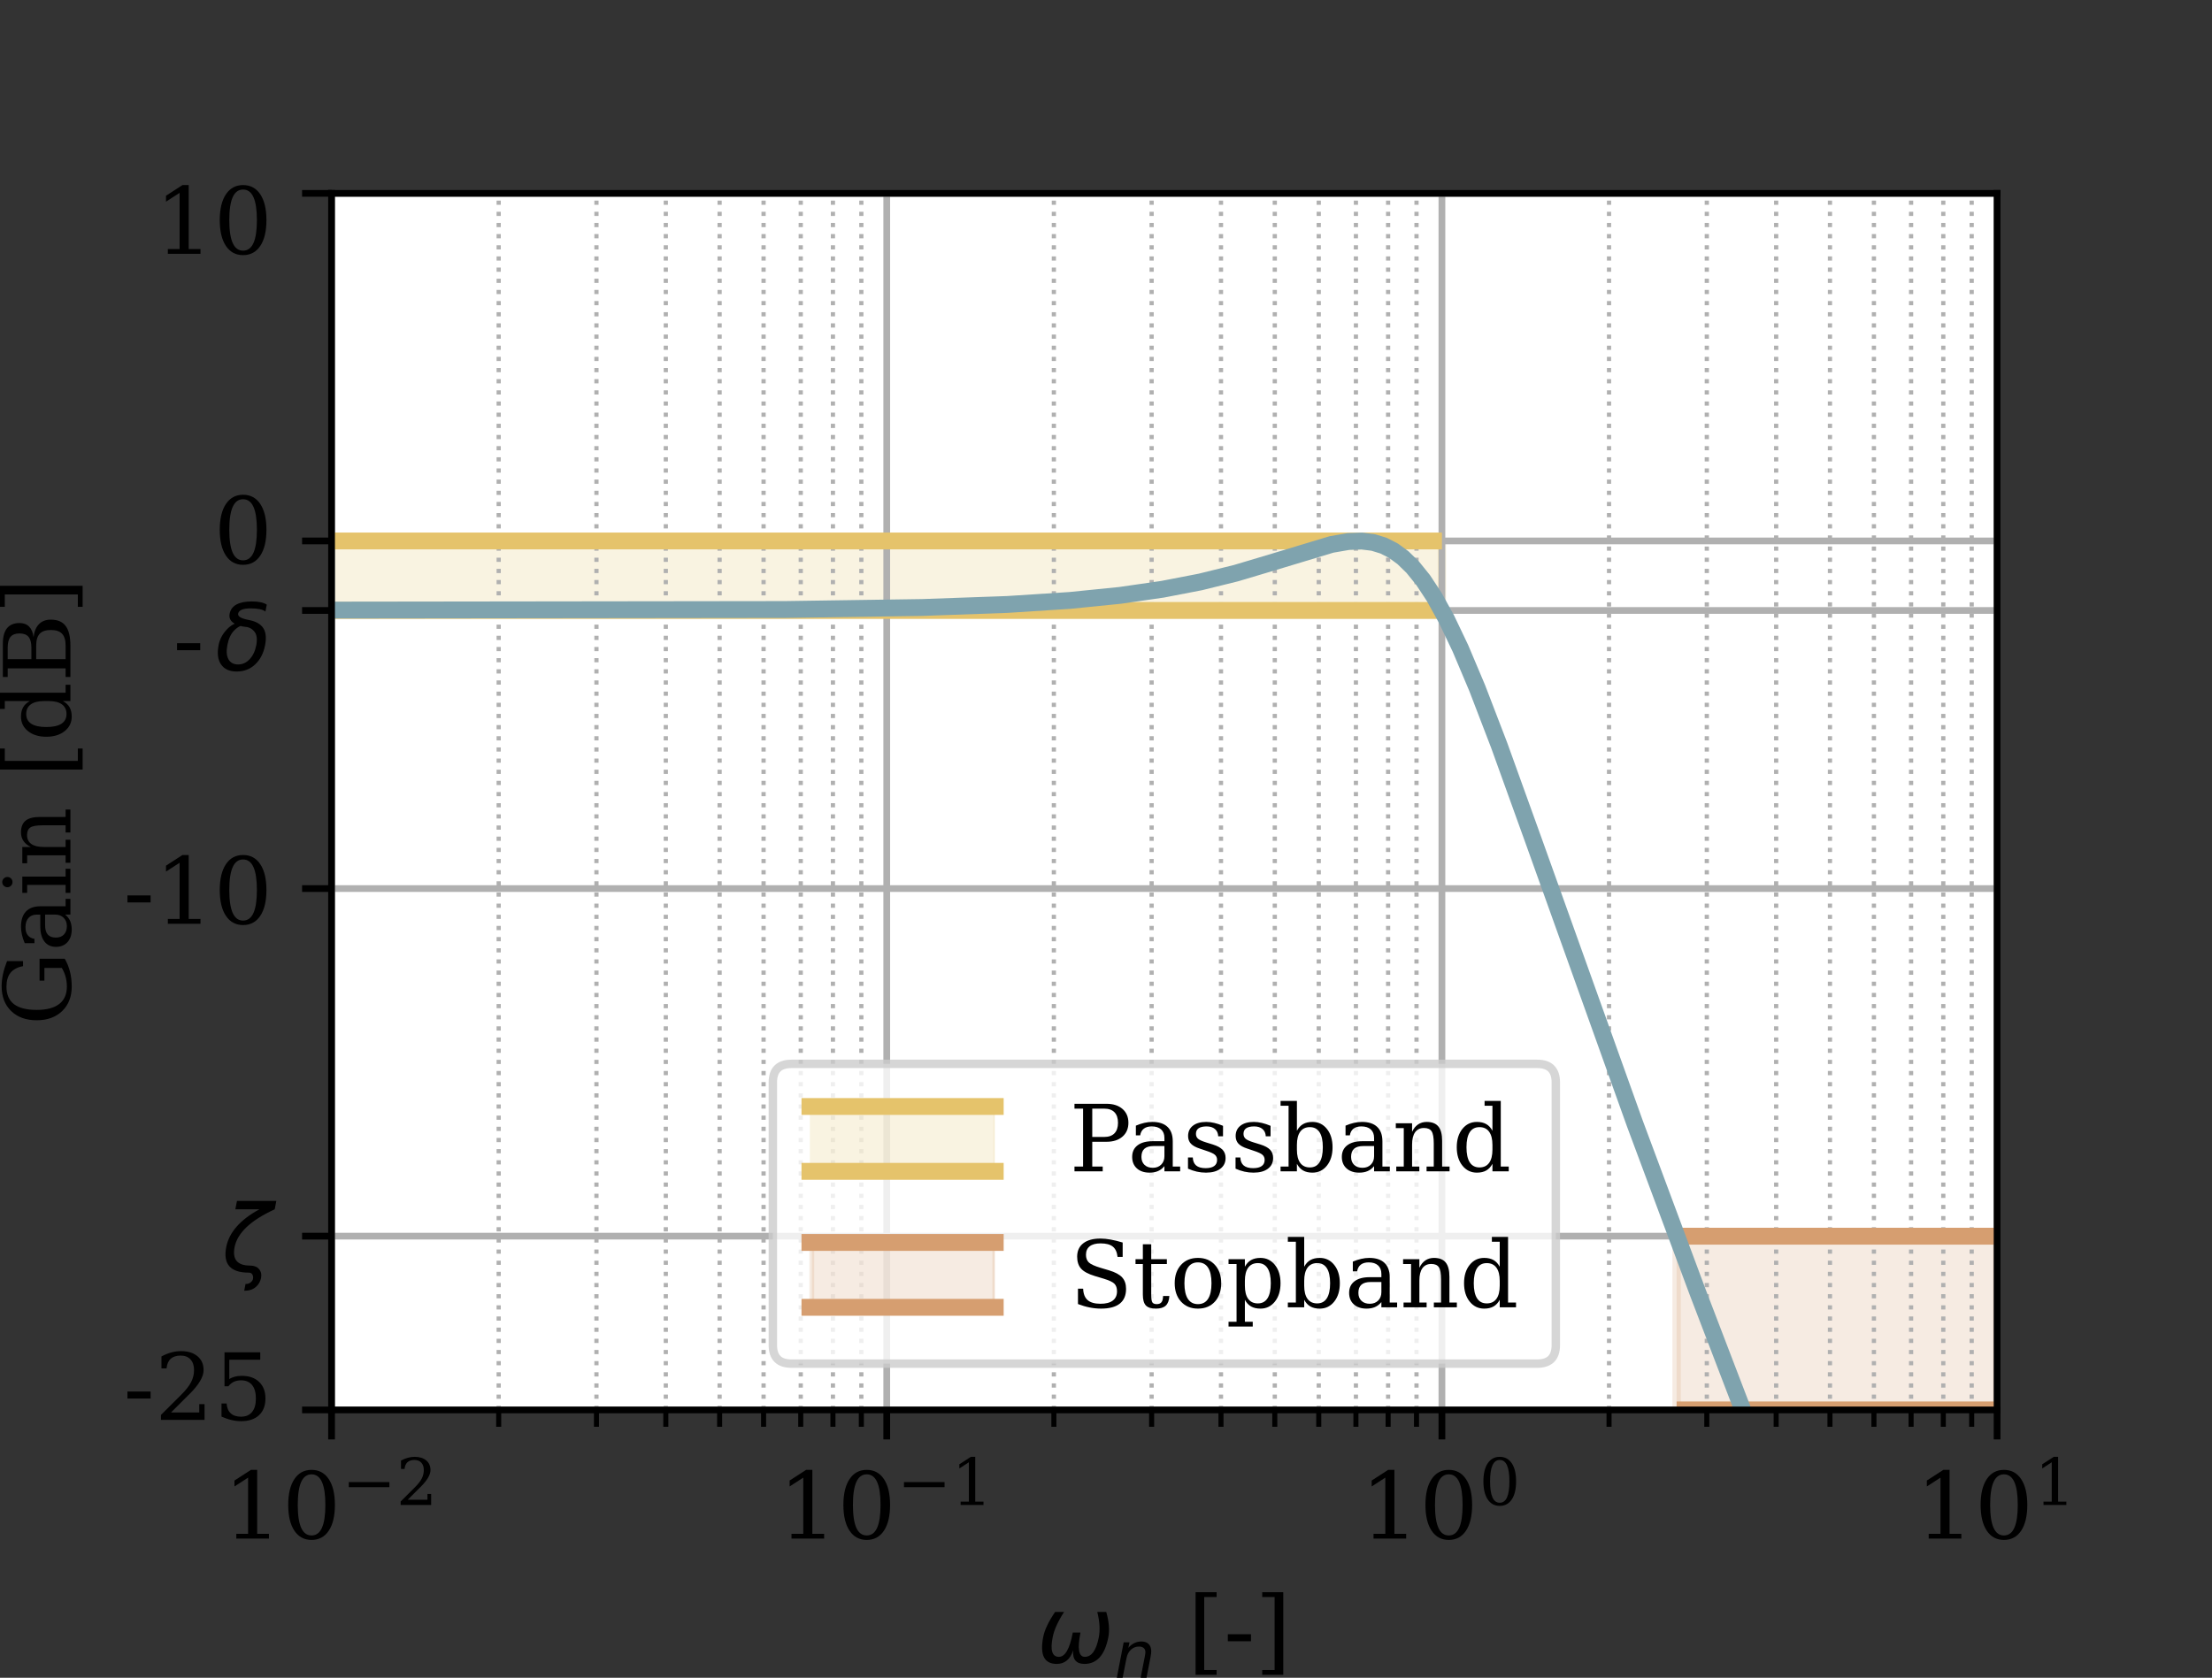 <?xml version="1.0" encoding="UTF-8" standalone="no"?>
<svg
   xmlns:dc="http://purl.org/dc/elements/1.1/"
   xmlns:cc="http://creativecommons.org/ns#"
   xmlns:rdf="http://www.w3.org/1999/02/22-rdf-syntax-ns#"
   xmlns:svg="http://www.w3.org/2000/svg"
   xmlns="http://www.w3.org/2000/svg"
   xmlns:xlink="http://www.w3.org/1999/xlink"
   xmlns:sodipodi="http://sodipodi.sourceforge.net/DTD/sodipodi-0.dtd"
   xmlns:inkscape="http://www.inkscape.org/namespaces/inkscape"
   inkscape:version="1.0 (4035a4fb49, 2020-05-01)"
   sodipodi:docname="lp_filter_2ord_cheby_bp_edited.svg"
   id="svg595"
   width="262.589pt"
   viewBox="0 0 262.589 199.228"
   version="1.1"
   height="199.228pt">
  <rect x="0" y="0" width="262.589" height="199.228" fill="#333333" stroke="none"/>
  <sodipodi:namedview
     inkscape:current-layer="svg595"
     inkscape:window-maximized="1"
     inkscape:window-y="-8"
     inkscape:window-x="-8"
     inkscape:cy="98.316634"
     inkscape:cx="148.47205"
     inkscape:zoom="2.9839121"
     fit-margin-bottom="0"
     fit-margin-right="0"
     fit-margin-left="0"
     fit-margin-top="0"
     showgrid="false"
     id="namedview597"
     inkscape:window-height="1377"
     inkscape:window-width="2560"
     inkscape:pageshadow="2"
     inkscape:pageopacity="0"
     guidetolerance="10"
     gridtolerance="10"
     objecttolerance="10"
     borderopacity="1"
     bordercolor="#666666"
     pagecolor="#ffffff"
     inkscape:document-rotation="0" />
  <defs
     id="defs6">
    <style
       id="style4"
       type="text/css">*{stroke-linecap:butt;stroke-linejoin:round;}</style>
    <clipPath
       id="p5dc98dff12-9">
      <rect
         height="144.461"
         width="197.717"
         x="31.89"
         y="22.961"
         id="rect590-0" />
    </clipPath>
    <clipPath
       id="p5dc98dff12-95">
      <rect
         height="144.461"
         width="197.717"
         x="31.89"
         y="22.961"
         id="rect590-3" />
    </clipPath>
    <path
       d="M 10.594,35.5 H 73.188 V 27.203 H 10.594 Z"
       id="DejaVuSans-8722" />
    <path
       d="M 54.25,63.328 Q 49.953,66.75 38.281,66.75 25.922,66.75 24.812,61.031 23.922,56.547 36.375,54.203 46.141,52.391 50.828,46.922 56.5,40.328 53.859,26.812 51.312,13.875 43.172,6.25 34.969,-1.422 23.25,-1.422 11.578,-1.422 6.344,6.25 1.125,13.875 3.766,27.297 5.672,37.25 13.922,45.312 q 3.219,3.125 7.219,4.891 -6.875,3.844 -5.516,10.734 2.594,13.281 24.125,13.281 10.781,0 15.969,-3.422 z M 27.391,47.75 Q 23.828,46.344 20.406,42.781 15.141,37.25 13.234,27.297 11.281,17.391 14.359,11.812 17.484,6.203 24.75,6.203 q 7.188,0 12.453,5.656 5.328,5.672 7.141,14.953 1.844,9.719 -1.672,14.406 -3.75,5.016 -9.812,5.562 -3.078,0.297 -5.469,0.969 z"
       id="DejaVuSans-Oblique-948-8" />
    <defs
       id="defs447">
      <path
         d="M 10.594,35.5 H 73.188 V 27.203 H 10.594 Z"
         id="path1206" />
      <path
         d="M 54.25,63.328 Q 49.953,66.75 38.281,66.75 25.922,66.75 24.812,61.031 23.922,56.547 36.375,54.203 46.141,52.391 50.828,46.922 56.5,40.328 53.859,26.812 51.312,13.875 43.172,6.25 34.969,-1.422 23.25,-1.422 11.578,-1.422 6.344,6.25 1.125,13.875 3.766,27.297 5.672,37.25 13.922,45.312 q 3.219,3.125 7.219,4.891 -6.875,3.844 -5.516,10.734 2.594,13.281 24.125,13.281 10.781,0 15.969,-3.422 z M 27.391,47.75 Q 23.828,46.344 20.406,42.781 15.141,37.25 13.234,27.297 11.281,17.391 14.359,11.812 17.484,6.203 24.75,6.203 q 7.188,0 12.453,5.656 5.328,5.672 7.141,14.953 1.844,9.719 -1.672,14.406 -3.75,5.016 -9.812,5.562 -3.078,0.297 -5.469,0.969 z"
         id="path1208" />
    </defs>
  </defs>
  <path
     id="path8"
     style="fill:none"
     d="M 7.471,191.339 H 262.589 V 0 H 7.471 Z" />
  <g
     transform="translate(7.471)"
     id="patch_2">
    <path
       id="path11"
       style="fill:#ffffff"
       d="M 31.89,167.421 H 229.606 V 22.961 H 31.89 Z" />
  </g>
  <g
     transform="translate(7.471)"
     id="patch_3">
    <path
       id="path14"
       style="opacity:0.2;fill:#e5c36b;stroke:#e5c36b;stroke-linejoin:miter"
       d="M -65741.811,72.49 H 163.701 V 64.235 H -65741.811 Z"
       clip-path="url(#p5dc98dff12)" />
  </g>
  <g
     transform="translate(7.471)"
     id="patch_4">
    <path
       id="path17"
       style="opacity:0.2;fill:#d69e70;stroke:#d69e70;stroke-linejoin:miter"
       d="M 191.562,167.421 H 229.606 V 146.791 H 191.562 Z"
       clip-path="url(#p5dc98dff12)" />
  </g>
  <g
     transform="translate(7.471)"
     id="matplotlib.axis_1">
    <g
       id="xtick_1">
      <g
         id="line2d_1">
        <path
           id="path20"
           style="fill:none;stroke:#b0b0b0;stroke-width:0.8;stroke-linecap:square"
           d="M 31.89,167.421 V 22.961"
           clip-path="url(#p5dc98dff12)" />
      </g>
      <g
         id="line2d_2">
        <defs
           id="defs24">
          <path
             style="stroke:#000000;stroke-width:0.8"
             id="m11fac34ef6"
             d="M 0,0 V 3.5" />
        </defs>
        <g
           id="g28">
          <use
             height="100%"
             width="100%"
             id="use26"
             y="167.421"
             xlink:href="#m11fac34ef6"
             x="31.89"
             style="stroke:#000000;stroke-width:0.8" />
        </g>
      </g>
      <g
         id="text_1">
        <!-- $\mathdefault{10^{-2}}$ -->
        <g
           id="g45"
           transform="matrix(0.11,0,0,-0.11,19.02,182.78)">
          <defs
             id="defs35">
            <path
               id="DejaVuSerif-49"
               d="M 14.203,0 V 5.172 H 26.906 v 60.656 l -14.703,-9.531 v 6.406 L 29.984,74.219 H 36.719 V 5.172 H 49.422 V 0 Z" />
            <path
               id="DejaVuSerif-48"
               d="m 31.781,3.422 q 7.484,0 11.188,8.203 3.719,8.203 3.719,24.75 0,16.609 -3.719,24.812 -3.703,8.203 -11.188,8.203 -7.469,0 -11.188,-8.203 -3.703,-8.203 -3.703,-24.812 0,-16.547 3.703,-24.75 3.719,-8.203 11.188,-8.203 z m 0,-4.844 Q 19.922,-1.422 13.25,8.531 6.594,18.5 6.594,36.375 q 0,17.922 6.656,27.875 6.672,9.969 18.531,9.969 11.922,0 18.562,-9.969 6.641,-9.953 6.641,-27.875 0,-17.875 -6.641,-27.844 -6.641,-9.953 -18.562,-9.953 z" />
            <path
               id="DejaVuSerif-8722"
               d="M 10.594,35.297 H 73.188 v -7.906 H 10.594 Z" />
            <path
               id="DejaVuSerif-50"
               d="M 12.797,55.516 H 7.328 V 68.5 q 5.219,2.797 10.516,4.25 5.297,1.469 10.375,1.469 11.375,0 17.969,-5.516 6.594,-5.516 6.594,-14.984 0,-10.703 -14.938,-25.594 Q 36.672,27 36.078,26.422 L 17.672,8.016 H 48.094 V 17 H 53.812 V 0 H 6.781 v 5.328 l 22.125,22.062 q 7.328,7.328 10.453,13.453 3.125,6.125 3.125,12.875 0,7.359 -3.844,11.516 -3.828,4.156 -10.562,4.156 -6.984,0 -10.797,-3.469 -3.797,-3.469 -4.484,-10.406 z" />
          </defs>
          <use
             height="100%"
             width="100%"
             y="0"
             x="0"
             id="use37"
             xlink:href="#DejaVuSerif-49"
             transform="translate(0,0.713)" />
          <use
             height="100%"
             width="100%"
             y="0"
             x="0"
             id="use39"
             xlink:href="#DejaVuSerif-48"
             transform="translate(63.623,0.713)" />
          <use
             height="100%"
             width="100%"
             y="0"
             x="0"
             id="use41"
             xlink:href="#DejaVuSerif-8722"
             transform="matrix(0.7,0,0,0.7,128.154,37.047)" />
          <use
             height="100%"
             width="100%"
             y="0"
             x="0"
             id="use43"
             xlink:href="#DejaVuSerif-50"
             transform="matrix(0.7,0,0,0.7,186.807,37.047)" />
        </g>
      </g>
    </g>
    <g
       id="xtick_2">
      <g
         id="line2d_3">
        <path
           id="path49"
           style="fill:none;stroke:#b0b0b0;stroke-width:0.8;stroke-linecap:square"
           d="M 97.795,167.421 V 22.961"
           clip-path="url(#p5dc98dff12)" />
      </g>
      <g
         id="line2d_4">
        <g
           id="g54">
          <use
             height="100%"
             width="100%"
             id="use52"
             y="167.421"
             xlink:href="#m11fac34ef6"
             x="97.795"
             style="stroke:#000000;stroke-width:0.8" />
        </g>
      </g>
      <g
         id="text_2">
        <!-- $\mathdefault{10^{-1}}$ -->
        <g
           id="g65"
           transform="matrix(0.11,0,0,-0.11,84.925,182.78)">
          <use
             height="100%"
             width="100%"
             y="0"
             x="0"
             id="use57"
             xlink:href="#DejaVuSerif-49"
             transform="translate(0,0.713)" />
          <use
             height="100%"
             width="100%"
             y="0"
             x="0"
             id="use59"
             xlink:href="#DejaVuSerif-48"
             transform="translate(63.623,0.713)" />
          <use
             height="100%"
             width="100%"
             y="0"
             x="0"
             id="use61"
             xlink:href="#DejaVuSerif-8722"
             transform="matrix(0.7,0,0,0.7,128.154,37.047)" />
          <use
             height="100%"
             width="100%"
             y="0"
             x="0"
             id="use63"
             xlink:href="#DejaVuSerif-49"
             transform="matrix(0.7,0,0,0.7,186.807,37.047)" />
        </g>
      </g>
    </g>
    <g
       id="xtick_3">
      <g
         id="line2d_5">
        <path
           id="path69"
           style="fill:none;stroke:#b0b0b0;stroke-width:0.8;stroke-linecap:square"
           d="M 163.701,167.421 V 22.961"
           clip-path="url(#p5dc98dff12)" />
      </g>
      <g
         id="line2d_6">
        <g
           id="g74">
          <use
             height="100%"
             width="100%"
             id="use72"
             y="167.421"
             xlink:href="#m11fac34ef6"
             x="163.701"
             style="stroke:#000000;stroke-width:0.8" />
        </g>
      </g>
      <g
         id="text_3">
        <!-- $\mathdefault{10^{0}}$ -->
        <g
           id="g83"
           transform="matrix(0.11,0,0,-0.11,154.021,182.78)">
          <use
             height="100%"
             width="100%"
             y="0"
             x="0"
             id="use77"
             xlink:href="#DejaVuSerif-49"
             transform="translate(0,0.713)" />
          <use
             height="100%"
             width="100%"
             y="0"
             x="0"
             id="use79"
             xlink:href="#DejaVuSerif-48"
             transform="translate(63.623,0.713)" />
          <use
             height="100%"
             width="100%"
             y="0"
             x="0"
             id="use81"
             xlink:href="#DejaVuSerif-48"
             transform="matrix(0.7,0,0,0.7,128.154,37.047)" />
        </g>
      </g>
    </g>
    <g
       id="xtick_4">
      <g
         id="line2d_7">
        <path
           id="path87"
           style="fill:none;stroke:#b0b0b0;stroke-width:0.8;stroke-linecap:square"
           d="M 229.606,167.421 V 22.961"
           clip-path="url(#p5dc98dff12)" />
      </g>
      <g
         id="line2d_8">
        <g
           id="g92">
          <use
             height="100%"
             width="100%"
             id="use90"
             y="167.421"
             xlink:href="#m11fac34ef6"
             x="229.606"
             style="stroke:#000000;stroke-width:0.8" />
        </g>
      </g>
      <g
         id="text_4">
        <!-- $\mathdefault{10^{1}}$ -->
        <g
           id="g101"
           transform="matrix(0.11,0,0,-0.11,219.926,182.78)">
          <use
             height="100%"
             width="100%"
             y="0"
             x="0"
             id="use95"
             xlink:href="#DejaVuSerif-49"
             transform="translate(0,0.713)" />
          <use
             height="100%"
             width="100%"
             y="0"
             x="0"
             id="use97"
             xlink:href="#DejaVuSerif-48"
             transform="translate(63.623,0.713)" />
          <use
             height="100%"
             width="100%"
             y="0"
             x="0"
             id="use99"
             xlink:href="#DejaVuSerif-49"
             transform="matrix(0.7,0,0,0.7,128.154,37.047)" />
        </g>
      </g>
    </g>
    <g
       id="xtick_5">
      <g
         id="line2d_9">
        <path
           id="path105"
           style="fill:none;stroke:#b0b0b0;stroke-width:0.5;stroke-dasharray:0.5, 0.825;stroke-dashoffset:0"
           d="M 51.729,167.421 V 22.961"
           clip-path="url(#p5dc98dff12)" />
      </g>
      <g
         id="line2d_10">
        <defs
           id="defs109">
          <path
             style="stroke:#000000;stroke-width:0.6"
             id="m0f0f81971e"
             d="M 0,0 V 2" />
        </defs>
        <g
           id="g113">
          <use
             height="100%"
             width="100%"
             id="use111"
             y="167.421"
             xlink:href="#m0f0f81971e"
             x="51.729"
             style="stroke:#000000;stroke-width:0.6" />
        </g>
      </g>
    </g>
    <g
       id="xtick_6">
      <g
         id="line2d_11">
        <path
           id="path117"
           style="fill:none;stroke:#b0b0b0;stroke-width:0.5;stroke-dasharray:0.5, 0.825;stroke-dashoffset:0"
           d="M 63.335,167.421 V 22.961"
           clip-path="url(#p5dc98dff12)" />
      </g>
      <g
         id="line2d_12">
        <g
           id="g122">
          <use
             height="100%"
             width="100%"
             id="use120"
             y="167.421"
             xlink:href="#m0f0f81971e"
             x="63.335"
             style="stroke:#000000;stroke-width:0.6" />
        </g>
      </g>
    </g>
    <g
       id="xtick_7">
      <g
         id="line2d_13">
        <path
           id="path126"
           style="fill:none;stroke:#b0b0b0;stroke-width:0.5;stroke-dasharray:0.5, 0.825;stroke-dashoffset:0"
           d="M 71.569,167.421 V 22.961"
           clip-path="url(#p5dc98dff12)" />
      </g>
      <g
         id="line2d_14">
        <g
           id="g131">
          <use
             height="100%"
             width="100%"
             id="use129"
             y="167.421"
             xlink:href="#m0f0f81971e"
             x="71.569"
             style="stroke:#000000;stroke-width:0.6" />
        </g>
      </g>
    </g>
    <g
       id="xtick_8">
      <g
         id="line2d_15">
        <path
           id="path135"
           style="fill:none;stroke:#b0b0b0;stroke-width:0.5;stroke-dasharray:0.5, 0.825;stroke-dashoffset:0"
           d="M 77.956,167.421 V 22.961"
           clip-path="url(#p5dc98dff12)" />
      </g>
      <g
         id="line2d_16">
        <g
           id="g140">
          <use
             height="100%"
             width="100%"
             id="use138"
             y="167.421"
             xlink:href="#m0f0f81971e"
             x="77.956"
             style="stroke:#000000;stroke-width:0.6" />
        </g>
      </g>
    </g>
    <g
       id="xtick_9">
      <g
         id="line2d_17">
        <path
           id="path144"
           style="fill:none;stroke:#b0b0b0;stroke-width:0.5;stroke-dasharray:0.5, 0.825;stroke-dashoffset:0"
           d="M 83.174,167.421 V 22.961"
           clip-path="url(#p5dc98dff12)" />
      </g>
      <g
         id="line2d_18">
        <g
           id="g149">
          <use
             height="100%"
             width="100%"
             id="use147"
             y="167.421"
             xlink:href="#m0f0f81971e"
             x="83.174"
             style="stroke:#000000;stroke-width:0.6" />
        </g>
      </g>
    </g>
    <g
       id="xtick_10">
      <g
         id="line2d_19">
        <path
           id="path153"
           style="fill:none;stroke:#b0b0b0;stroke-width:0.5;stroke-dasharray:0.5, 0.825;stroke-dashoffset:0"
           d="M 87.586,167.421 V 22.961"
           clip-path="url(#p5dc98dff12)" />
      </g>
      <g
         id="line2d_20">
        <g
           id="g158">
          <use
             height="100%"
             width="100%"
             id="use156"
             y="167.421"
             xlink:href="#m0f0f81971e"
             x="87.586"
             style="stroke:#000000;stroke-width:0.6" />
        </g>
      </g>
    </g>
    <g
       id="xtick_11">
      <g
         id="line2d_21">
        <path
           id="path162"
           style="fill:none;stroke:#b0b0b0;stroke-width:0.5;stroke-dasharray:0.5, 0.825;stroke-dashoffset:0"
           d="M 91.408,167.421 V 22.961"
           clip-path="url(#p5dc98dff12)" />
      </g>
      <g
         id="line2d_22">
        <g
           id="g167">
          <use
             height="100%"
             width="100%"
             id="use165"
             y="167.421"
             xlink:href="#m0f0f81971e"
             x="91.408"
             style="stroke:#000000;stroke-width:0.6" />
        </g>
      </g>
    </g>
    <g
       id="xtick_12">
      <g
         id="line2d_23">
        <path
           id="path171"
           style="fill:none;stroke:#b0b0b0;stroke-width:0.5;stroke-dasharray:0.5, 0.825;stroke-dashoffset:0"
           d="M 94.78,167.421 V 22.961"
           clip-path="url(#p5dc98dff12)" />
      </g>
      <g
         id="line2d_24">
        <g
           id="g176">
          <use
             height="100%"
             width="100%"
             id="use174"
             y="167.421"
             xlink:href="#m0f0f81971e"
             x="94.78"
             style="stroke:#000000;stroke-width:0.6" />
        </g>
      </g>
    </g>
    <g
       id="xtick_13">
      <g
         id="line2d_25">
        <path
           id="path180"
           style="fill:none;stroke:#b0b0b0;stroke-width:0.5;stroke-dasharray:0.5, 0.825;stroke-dashoffset:0"
           d="M 117.635,167.421 V 22.961"
           clip-path="url(#p5dc98dff12)" />
      </g>
      <g
         id="line2d_26">
        <g
           id="g185">
          <use
             height="100%"
             width="100%"
             id="use183"
             y="167.421"
             xlink:href="#m0f0f81971e"
             x="117.635"
             style="stroke:#000000;stroke-width:0.6" />
        </g>
      </g>
    </g>
    <g
       id="xtick_14">
      <g
         id="line2d_27">
        <path
           id="path189"
           style="fill:none;stroke:#b0b0b0;stroke-width:0.5;stroke-dasharray:0.5, 0.825;stroke-dashoffset:0"
           d="M 129.24,167.421 V 22.961"
           clip-path="url(#p5dc98dff12)" />
      </g>
      <g
         id="line2d_28">
        <g
           id="g194">
          <use
             height="100%"
             width="100%"
             id="use192"
             y="167.421"
             xlink:href="#m0f0f81971e"
             x="129.24"
             style="stroke:#000000;stroke-width:0.6" />
        </g>
      </g>
    </g>
    <g
       id="xtick_15">
      <g
         id="line2d_29">
        <path
           id="path198"
           style="fill:none;stroke:#b0b0b0;stroke-width:0.5;stroke-dasharray:0.5, 0.825;stroke-dashoffset:0"
           d="M 137.474,167.421 V 22.961"
           clip-path="url(#p5dc98dff12)" />
      </g>
      <g
         id="line2d_30">
        <g
           id="g203">
          <use
             height="100%"
             width="100%"
             id="use201"
             y="167.421"
             xlink:href="#m0f0f81971e"
             x="137.474"
             style="stroke:#000000;stroke-width:0.6" />
        </g>
      </g>
    </g>
    <g
       id="xtick_16">
      <g
         id="line2d_31">
        <path
           id="path207"
           style="fill:none;stroke:#b0b0b0;stroke-width:0.5;stroke-dasharray:0.5, 0.825;stroke-dashoffset:0"
           d="M 143.861,167.421 V 22.961"
           clip-path="url(#p5dc98dff12)" />
      </g>
      <g
         id="line2d_32">
        <g
           id="g212">
          <use
             height="100%"
             width="100%"
             id="use210"
             y="167.421"
             xlink:href="#m0f0f81971e"
             x="143.861"
             style="stroke:#000000;stroke-width:0.6" />
        </g>
      </g>
    </g>
    <g
       id="xtick_17">
      <g
         id="line2d_33">
        <path
           id="path216"
           style="fill:none;stroke:#b0b0b0;stroke-width:0.5;stroke-dasharray:0.5, 0.825;stroke-dashoffset:0"
           d="M 149.08,167.421 V 22.961"
           clip-path="url(#p5dc98dff12)" />
      </g>
      <g
         id="line2d_34">
        <g
           id="g221">
          <use
             height="100%"
             width="100%"
             id="use219"
             y="167.421"
             xlink:href="#m0f0f81971e"
             x="149.08"
             style="stroke:#000000;stroke-width:0.6" />
        </g>
      </g>
    </g>
    <g
       id="xtick_18">
      <g
         id="line2d_35">
        <path
           id="path225"
           style="fill:none;stroke:#b0b0b0;stroke-width:0.5;stroke-dasharray:0.5, 0.825;stroke-dashoffset:0"
           d="M 153.492,167.421 V 22.961"
           clip-path="url(#p5dc98dff12)" />
      </g>
      <g
         id="line2d_36">
        <g
           id="g230">
          <use
             height="100%"
             width="100%"
             id="use228"
             y="167.421"
             xlink:href="#m0f0f81971e"
             x="153.492"
             style="stroke:#000000;stroke-width:0.6" />
        </g>
      </g>
    </g>
    <g
       id="xtick_19">
      <g
         id="line2d_37">
        <path
           id="path234"
           style="fill:none;stroke:#b0b0b0;stroke-width:0.5;stroke-dasharray:0.5, 0.825;stroke-dashoffset:0"
           d="M 157.314,167.421 V 22.961"
           clip-path="url(#p5dc98dff12)" />
      </g>
      <g
         id="line2d_38">
        <g
           id="g239">
          <use
             height="100%"
             width="100%"
             id="use237"
             y="167.421"
             xlink:href="#m0f0f81971e"
             x="157.314"
             style="stroke:#000000;stroke-width:0.6" />
        </g>
      </g>
    </g>
    <g
       id="xtick_20">
      <g
         id="line2d_39">
        <path
           id="path243"
           style="fill:none;stroke:#b0b0b0;stroke-width:0.5;stroke-dasharray:0.5, 0.825;stroke-dashoffset:0"
           d="M 160.685,167.421 V 22.961"
           clip-path="url(#p5dc98dff12)" />
      </g>
      <g
         id="line2d_40">
        <g
           id="g248">
          <use
             height="100%"
             width="100%"
             id="use246"
             y="167.421"
             xlink:href="#m0f0f81971e"
             x="160.685"
             style="stroke:#000000;stroke-width:0.6" />
        </g>
      </g>
    </g>
    <g
       id="xtick_21">
      <g
         id="line2d_41">
        <path
           id="path252"
           style="fill:none;stroke:#b0b0b0;stroke-width:0.5;stroke-dasharray:0.5, 0.825;stroke-dashoffset:0"
           d="M 183.54,167.421 V 22.961"
           clip-path="url(#p5dc98dff12)" />
      </g>
      <g
         id="line2d_42">
        <g
           id="g257">
          <use
             height="100%"
             width="100%"
             id="use255"
             y="167.421"
             xlink:href="#m0f0f81971e"
             x="183.54"
             style="stroke:#000000;stroke-width:0.6" />
        </g>
      </g>
    </g>
    <g
       id="xtick_22">
      <g
         id="line2d_43">
        <path
           id="path261"
           style="fill:none;stroke:#b0b0b0;stroke-width:0.5;stroke-dasharray:0.5, 0.825;stroke-dashoffset:0"
           d="M 195.146,167.421 V 22.961"
           clip-path="url(#p5dc98dff12)" />
      </g>
      <g
         id="line2d_44">
        <g
           id="g266">
          <use
             height="100%"
             width="100%"
             id="use264"
             y="167.421"
             xlink:href="#m0f0f81971e"
             x="195.146"
             style="stroke:#000000;stroke-width:0.6" />
        </g>
      </g>
    </g>
    <g
       id="xtick_23">
      <g
         id="line2d_45">
        <path
           id="path270"
           style="fill:none;stroke:#b0b0b0;stroke-width:0.5;stroke-dasharray:0.5, 0.825;stroke-dashoffset:0"
           d="M 203.38,167.421 V 22.961"
           clip-path="url(#p5dc98dff12)" />
      </g>
      <g
         id="line2d_46">
        <g
           id="g275">
          <use
             height="100%"
             width="100%"
             id="use273"
             y="167.421"
             xlink:href="#m0f0f81971e"
             x="203.38"
             style="stroke:#000000;stroke-width:0.6" />
        </g>
      </g>
    </g>
    <g
       id="xtick_24">
      <g
         id="line2d_47">
        <path
           id="path279"
           style="fill:none;stroke:#b0b0b0;stroke-width:0.5;stroke-dasharray:0.5, 0.825;stroke-dashoffset:0"
           d="M 209.767,167.421 V 22.961"
           clip-path="url(#p5dc98dff12)" />
      </g>
      <g
         id="line2d_48">
        <g
           id="g284">
          <use
             height="100%"
             width="100%"
             id="use282"
             y="167.421"
             xlink:href="#m0f0f81971e"
             x="209.767"
             style="stroke:#000000;stroke-width:0.6" />
        </g>
      </g>
    </g>
    <g
       id="xtick_25">
      <g
         id="line2d_49">
        <path
           id="path288"
           style="fill:none;stroke:#b0b0b0;stroke-width:0.5;stroke-dasharray:0.5, 0.825;stroke-dashoffset:0"
           d="M 214.985,167.421 V 22.961"
           clip-path="url(#p5dc98dff12)" />
      </g>
      <g
         id="line2d_50">
        <g
           id="g293">
          <use
             height="100%"
             width="100%"
             id="use291"
             y="167.421"
             xlink:href="#m0f0f81971e"
             x="214.985"
             style="stroke:#000000;stroke-width:0.6" />
        </g>
      </g>
    </g>
    <g
       id="xtick_26">
      <g
         id="line2d_51">
        <path
           id="path297"
           style="fill:none;stroke:#b0b0b0;stroke-width:0.5;stroke-dasharray:0.5, 0.825;stroke-dashoffset:0"
           d="M 219.397,167.421 V 22.961"
           clip-path="url(#p5dc98dff12)" />
      </g>
      <g
         id="line2d_52">
        <g
           id="g302">
          <use
             height="100%"
             width="100%"
             id="use300"
             y="167.421"
             xlink:href="#m0f0f81971e"
             x="219.397"
             style="stroke:#000000;stroke-width:0.6" />
        </g>
      </g>
    </g>
    <g
       id="xtick_27">
      <g
         id="line2d_53">
        <path
           id="path306"
           style="fill:none;stroke:#b0b0b0;stroke-width:0.5;stroke-dasharray:0.5, 0.825;stroke-dashoffset:0"
           d="M 223.219,167.421 V 22.961"
           clip-path="url(#p5dc98dff12)" />
      </g>
      <g
         id="line2d_54">
        <g
           id="g311">
          <use
             height="100%"
             width="100%"
             id="use309"
             y="167.421"
             xlink:href="#m0f0f81971e"
             x="223.219"
             style="stroke:#000000;stroke-width:0.6" />
        </g>
      </g>
    </g>
    <g
       id="xtick_28">
      <g
         id="line2d_55">
        <path
           id="path315"
           style="fill:none;stroke:#b0b0b0;stroke-width:0.5;stroke-dasharray:0.5, 0.825;stroke-dashoffset:0"
           d="M 226.591,167.421 V 22.961"
           clip-path="url(#p5dc98dff12)" />
      </g>
      <g
         id="line2d_56">
        <g
           id="g320">
          <use
             height="100%"
             width="100%"
             id="use318"
             y="167.421"
             xlink:href="#m0f0f81971e"
             x="226.591"
             style="stroke:#000000;stroke-width:0.6" />
        </g>
      </g>
    </g>
    <g
       id="text_5">
      <!-- $\omega_n$ [-] -->
      <g
         id="g344"
         transform="matrix(0.11,0,0,-0.11,115.623,197.425)">
        <defs
           id="defs330">
          <path
             id="DejaVuSans-Oblique-969"
             d="M 21.391,-1.422 Q 1.125,-1.422 6.781,27.594 8.984,39.062 19.625,54.688 h 9.672 Q 19.234,39.062 17,27.344 12.797,6.203 23.734,6.203 q 10.109,0 14.984,26.266 h 8.297 Q 41.703,6.062 51.812,6.203 q 10.891,0.094 14.984,21.141 2.25,11.719 -1.656,27.344 H 74.812 Q 79.297,39.062 77.094,27.594 71.531,-1.469 51.219,-1.422 37.938,-1.375 39.109,13.188 34.281,-1.422 21.391,-1.422 Z" />
          <path
             id="DejaVuSans-Oblique-110"
             d="M 55.719,33.016 49.312,0 h -9.031 l 6.406,32.672 q 0.438,2.297 0.672,4.047 0.25,1.766 0.25,2.781 0,4.109 -2.594,6.391 Q 42.438,48.188 37.797,48.188 30.562,48.188 25.344,43.375 20.125,38.578 18.5,30.328 L 12.5,0 H 3.516 l 10.594,54.688 h 8.984 l -1.797,-8.594 q 3.75,4.734 9.016,7.312 Q 35.594,56 41.406,56 q 7.234,0 11.203,-3.906 3.984,-3.906 3.984,-10.984 0,-1.75 -0.219,-3.75 -0.219,-2 -0.656,-4.344 z" />
          <path
             d=""
             id="DejaVuSerif-32" />
          <path
             id="DejaVuSerif-91"
             d="m 8.594,75.984 h 22.703 v -5.188 h -13.375 v -78.812 h 13.375 V -13.188 H 8.594 Z" />
          <path
             id="DejaVuSerif-45"
             d="m 4.391,30.609 h 25 V 23 h -25 z" />
          <path
             id="DejaVuSerif-93"
             d="M 30.422,75.984 V -13.188 H 7.719 v 5.172 h 13.375 v 78.812 h -13.375 v 5.188 z" />
        </defs>
        <use
           height="100%"
           width="100%"
           y="0"
           x="0"
           id="use332"
           xlink:href="#DejaVuSans-Oblique-969"
           transform="translate(0,0.016)" />
        <use
           height="100%"
           width="100%"
           y="0"
           x="0"
           id="use334"
           xlink:href="#DejaVuSans-Oblique-110"
           transform="matrix(0.7,0,0,0.7,83.74,-16.391)" />
        <use
           height="100%"
           width="100%"
           y="0"
           x="0"
           id="use336"
           xlink:href="#DejaVuSerif-32"
           transform="translate(130.84,0.016)" />
        <use
           height="100%"
           width="100%"
           y="0"
           x="0"
           id="use338"
           xlink:href="#DejaVuSerif-91"
           transform="translate(162.627,0.016)" />
        <use
           height="100%"
           width="100%"
           y="0"
           x="0"
           id="use340"
           xlink:href="#DejaVuSerif-45"
           transform="translate(201.641,0.016)" />
        <use
           height="100%"
           width="100%"
           y="0"
           x="0"
           id="use342"
           xlink:href="#DejaVuSerif-93"
           transform="translate(235.43,0.016)" />
      </g>
    </g>
  </g>
  <g
     id="line2d_57"
     transform="translate(7.471)">
    <path
       id="path348"
       style="fill:none;stroke:#b0b0b0;stroke-width:0.8;stroke-linecap:square"
       d="M 31.89,167.421 H 229.606"
       clip-path="url(#p5dc98dff12)" />
  </g>
  <g
     id="line2d_58"
     transform="translate(7.471)">
    <defs
       id="defs352">
      <path
         style="stroke:#000000;stroke-width:0.8"
         id="m612eb37727"
         d="M 0,0 H -3.5" />
    </defs>
    <g
       id="g356">
      <use
         height="100%"
         width="100%"
         id="use354"
         y="167.421"
         xlink:href="#m612eb37727"
         x="31.89"
         style="stroke:#000000;stroke-width:0.8" />
    </g>
  </g>
  <g
     transform="matrix(0.11,0,0,-0.11,14.646,168.6)"
     id="g368">
    <defs
       id="defs360">
      <path
         d="M 50.297,72.906 V 64.891 H 16.891 V 44 q 2.547,1.75 5.938,2.625 3.391,0.891 7.594,0.891 11.812,0 18.641,-6.547 6.844,-6.547 6.844,-17.875 0,-11.562 -6.906,-18.047 -6.906,-6.469 -19.406,-6.469 -5.031,0 -10.312,1.234 Q 14.016,1.031 8.5,3.516 v 14.156 h 5.516 q 0.438,-6.922 4.406,-10.594 3.984,-3.656 11.172,-3.656 7.719,0 11.859,5.078 4.156,5.078 4.156,14.594 0,9.469 -4.125,14.516 -4.125,5.062 -11.891,5.062 -4.391,0 -7.75,-1.562 Q 18.5,39.547 15.922,36.281 H 11.719 v 36.625 z"
         id="DejaVuSerif-53" />
    </defs>
    <use
       xlink:href="#DejaVuSerif-45"
       id="use362"
       x="0"
       y="0"
       width="100%"
       height="100%" />
    <use
       x="33.789"
       xlink:href="#DejaVuSerif-50"
       id="use364"
       y="0"
       width="100%"
       height="100%" />
    <use
       x="97.412"
       xlink:href="#DejaVuSerif-53"
       id="use366"
       y="0"
       width="100%"
       height="100%" />
  </g>
  <g
     id="ytick_2"
     transform="translate(7.471)">
    <g
       id="line2d_59">
      <path
         clip-path="url(#p5dc98dff12)"
         d="M 31.89,146.784 H 229.606"
         style="fill:none;stroke:#b0b0b0;stroke-width:0.8;stroke-linecap:square"
         id="path372" />
    </g>
    <g
       id="line2d_60">
      <g
         id="g377">
        <use
           style="stroke:#000000;stroke-width:0.8"
           x="31.89"
           xlink:href="#m612eb37727"
           y="146.784"
           id="use375"
           width="100%"
           height="100%" />
      </g>
    </g>
    <g
       id="text_7">
      <!-- $\zeta$ -->
      <g
         transform="matrix(0.11,0,0,-0.11,18.84,150.964)"
         id="g385">
        <defs
           id="defs381">
          <path
             d="m 30.719,6.203 q 6.438,-0.047 9.562,-3.719 3.375,-3.859 2.25,-9.719 Q 41.406,-12.844 37.062,-16.75 32.328,-21 24.359,-21 q 0.734,3.672 1.422,7.375 3.328,-0.25 5.812,1.906 1.906,1.703 2.25,3.516 0.484,2.594 -0.641,4.734 -1.172,2.047 -3.953,2.047 -29.594,0 -24.312,27.5 Q 9.625,50.094 40.766,66.938 h -25.969 l 1.75,9.047 H 59.031 l -1.75,-9.047 Q 18.453,49.172 13.969,26.078 q -3.859,-19.875 16.75,-19.875 z"
             id="DejaVuSans-Oblique-950" />
        </defs>
        <use
           transform="translate(0,0.016)"
           xlink:href="#DejaVuSans-Oblique-950"
           id="use383"
           x="0"
           y="0"
           width="100%"
           height="100%" />
      </g>
    </g>
  </g>
  <g
     id="ytick_3"
     transform="translate(7.471)">
    <g
       id="line2d_61">
      <path
         clip-path="url(#p5dc98dff12)"
         d="M 31.89,105.51 H 229.606"
         style="fill:none;stroke:#b0b0b0;stroke-width:0.8;stroke-linecap:square"
         id="path389" />
    </g>
    <g
       id="line2d_62">
      <g
         id="g394">
        <use
           style="stroke:#000000;stroke-width:0.8"
           x="31.89"
           xlink:href="#m612eb37727"
           y="105.51"
           id="use392"
           width="100%"
           height="100%" />
      </g>
    </g>
    <g
       id="text_8">
      <!-- -10 -->
      <g
         transform="matrix(0.11,0,0,-0.11,7.175,109.689)"
         id="g403">
        <use
           xlink:href="#DejaVuSerif-45"
           id="use397"
           x="0"
           y="0"
           width="100%"
           height="100%" />
        <use
           x="33.789"
           xlink:href="#DejaVuSerif-49"
           id="use399"
           y="0"
           width="100%"
           height="100%" />
        <use
           x="97.412"
           xlink:href="#DejaVuSerif-48"
           id="use401"
           y="0"
           width="100%"
           height="100%" />
      </g>
    </g>
  </g>
  <path
     clip-path="url(#p5dc98dff12)"
     d="M 31.89,64.235 H 229.606"
     style="fill:none;stroke:#b0b0b0;stroke-width:0.8;stroke-linecap:square"
     id="path407"
     transform="translate(7.471)" />
  <g
     id="g412"
     transform="translate(7.471)">
    <use
       style="stroke:#000000;stroke-width:0.8"
       x="31.89"
       xlink:href="#m612eb37727"
       y="64.235"
       id="use410"
       width="100%"
       height="100%" />
  </g>
  <g
     transform="matrix(0.11,0,0,-0.11,25.362,66.914)"
     id="g417">
    <use
       xlink:href="#DejaVuSerif-48"
       id="use415"
       x="0"
       y="0"
       width="100%"
       height="100%" />
  </g>
  <g
     id="line2d_65"
     transform="translate(7.471)">
    <path
       id="path421"
       style="fill:none;stroke:#b0b0b0;stroke-width:0.8;stroke-linecap:square"
       d="M 31.89,22.961 H 229.606"
       clip-path="url(#p5dc98dff12)" />
  </g>
  <g
     id="line2d_66"
     transform="translate(7.471)">
    <g
       id="g426">
      <use
         height="100%"
         width="100%"
         id="use424"
         y="22.961"
         xlink:href="#m612eb37727"
         x="31.89"
         style="stroke:#000000;stroke-width:0.8" />
    </g>
  </g>
  <g
     id="text_10"
     transform="translate(7.471,3)">
    <!-- 10 -->
    <g
       id="g433"
       transform="matrix(0.11,0,0,-0.11,10.892,27.14)">
      <use
         height="100%"
         width="100%"
         y="0"
         x="0"
         id="use429"
         xlink:href="#DejaVuSerif-49" />
      <use
         height="100%"
         width="100%"
         y="0"
         id="use431"
         xlink:href="#DejaVuSerif-48"
         x="63.623" />
    </g>
  </g>
  <path
     clip-path="url(#p5dc98dff12)"
     d="M 31.89,72.49 H 229.606"
     style="fill:none;stroke:#b0b0b0;stroke-width:0.8;stroke-linecap:square"
     id="path437"
     transform="translate(7.471)" />
  <g
     id="g442"
     transform="translate(7.471)">
    <use
       style="stroke:#000000;stroke-width:0.8"
       x="31.89"
       xlink:href="#m612eb37727"
       y="72.49"
       id="use440"
       width="100%"
       height="100%" />
  </g>
  <g
     id="text_12"
     transform="translate(7.471)">
    <!-- Gain [dB] -->
    <g
       transform="matrix(0,-0.11,-0.11,0,0.887,121.768)"
       id="g480">
      <defs
         id="defs460">
        <path
           d="m 64.016,51.125 q -1.703,9.125 -7.125,13.5 Q 51.469,69 41.797,69 29.203,69 23,60.891 16.797,52.781 16.797,36.375 q 0,-16.062 6.391,-24.312 6.406,-8.25 18.812,-8.25 5.516,0 10.531,1.359 5.031,1.375 9.578,4.109 v 18.797 h -13.719 v 5.219 h 23.625 V 6.109 Q 65.531,2.344 58.031,0.453 q -7.5,-1.875 -16.031,-1.875 -16.516,0 -26.453,10.328 -9.938,10.328 -9.938,27.469 0,17.281 9.953,27.562 9.969,10.281 26.828,10.281 6.25,0 12.906,-1.438 6.672,-1.438 14.188,-4.375 V 51.125 Z"
           id="DejaVuSerif-71" />
        <path
           d="M 39.797,16.312 V 27.297 H 28.219 q -6.688,0 -9.969,-2.891 -3.266,-2.875 -3.266,-8.828 0,-5.422 3.312,-8.594 3.328,-3.172 9,-3.172 5.609,0 9.047,3.469 3.453,3.469 3.453,9.031 z m 8.984,16.109 v -27.25 h 8 V 0 H 39.797 V 5.609 Q 36.812,2 32.906,0.281 29,-1.422 23.781,-1.422 q -8.641,0 -13.719,4.594 -5.078,4.594 -5.078,12.406 0,8.062 5.812,12.5 5.812,4.438 16.406,4.438 h 12.594 v 3.562 q 0,5.922 -3.594,9.156 -3.578,3.25 -10.078,3.25 -5.375,0 -8.547,-2.438 Q 14.406,43.609 13.625,38.812 H 8.984 v 10.5 q 4.688,2 9.109,3 4.422,1.016 8.609,1.016 10.797,0 16.438,-5.359 Q 48.781,42.625 48.781,32.422 Z"
           id="DejaVuSerif-97" />
        <path
           d="m 9.719,68.016 q 0,2.25 1.625,3.906 1.641,1.656 3.938,1.656 2.25,0 3.875,-1.656 1.641,-1.656 1.641,-3.906 0,-2.297 -1.609,-3.906 Q 17.578,62.5 15.281,62.5 q -2.297,0 -3.938,1.609 -1.625,1.609 -1.625,3.906 z M 21.188,5.172 h 8.5 V 0 H 3.609 v 5.172 h 8.594 V 46.688 h -8.594 v 5.219 H 21.188 Z"
           id="DejaVuSerif-105" />
        <path
           d="m 4.109,0 v 5.172 h 8.094 V 46.688 h -8.594 v 5.219 H 21.188 v -9.234 q 2.5,5.281 6.469,7.969 3.984,2.688 9.266,2.688 8.594,0 12.641,-4.938 4.047,-4.938 4.047,-15.375 V 5.172 H 61.625 V 0 H 36.812 v 5.172 h 7.766 v 25 q 0,9.531 -2.344,13.062 -2.344,3.547 -8.25,3.547 -6.25,0 -9.531,-4.578 Q 21.188,37.641 21.188,28.906 V 5.172 H 29 V 0 Z"
           id="DejaVuSerif-110" />
        <path
           d="m 52.484,5.172 h 8.594 V 0 H 43.5 v 8.109 q -2.625,-4.891 -6.703,-7.219 -4.078,-2.312 -10.094,-2.312 -9.562,0 -15.641,7.594 -6.078,7.594 -6.078,19.812 0,12.203 6.047,19.766 6.062,7.578 15.672,7.578 6.016,0 10.094,-2.328 Q 40.875,48.688 43.5,43.797 v 27 h -8.484 v 5.188 h 17.469 z M 43.5,23.391 v 5.125 q 0,9.328 -3.594,14.25 -3.578,4.938 -10.406,4.938 -6.938,0 -10.484,-5.469 -3.531,-5.469 -3.531,-16.25 0,-10.75 3.531,-16.266 Q 22.562,4.203 29.5,4.203 q 6.828,0 10.406,4.906 Q 43.5,14.016 43.5,23.391 Z"
           id="DejaVuSerif-100" />
        <path
           d="M 24.703,5.172 H 39.312 q 8.781,0 12.828,3.812 4.062,3.812 4.062,12.109 0,8.25 -4.031,12.031 -4.031,3.797 -12.859,3.797 H 24.703 Z m 0,36.922 h 12.406 q 8.016,0 11.688,3.078 3.688,3.078 3.688,9.719 0,6.688 -3.688,9.734 -3.672,3.047 -11.688,3.047 H 24.703 Z M 5.516,0 v 5.172 h 9.281 v 62.5 H 5.516 V 72.906 H 41.5 q 11.047,0 16.625,-4.516 5.594,-4.516 5.594,-13.5 0,-6.5 -3.891,-10.359 -3.875,-3.859 -11.344,-4.734 9.281,-1.172 14.094,-5.938 4.812,-4.75 4.812,-12.766 0,-10.844 -6.844,-15.969 Q 53.719,0 39.203,0 Z"
           id="DejaVuSerif-66" />
      </defs>
      <use
         xlink:href="#DejaVuSerif-71"
         id="use462"
         x="0"
         y="0"
         width="100%"
         height="100%" />
      <use
         x="79.883"
         xlink:href="#DejaVuSerif-97"
         id="use464"
         y="0"
         width="100%"
         height="100%" />
      <use
         x="139.502"
         xlink:href="#DejaVuSerif-105"
         id="use466"
         y="0"
         width="100%"
         height="100%" />
      <use
         x="171.484"
         xlink:href="#DejaVuSerif-110"
         id="use468"
         y="0"
         width="100%"
         height="100%" />
      <use
         x="235.889"
         xlink:href="#DejaVuSerif-32"
         id="use470"
         y="0"
         width="100%"
         height="100%" />
      <use
         x="267.676"
         xlink:href="#DejaVuSerif-91"
         id="use472"
         y="0"
         width="100%"
         height="100%" />
      <use
         x="306.689"
         xlink:href="#DejaVuSerif-100"
         id="use474"
         y="0"
         width="100%"
         height="100%" />
      <use
         x="370.703"
         xlink:href="#DejaVuSerif-66"
         id="use476"
         y="0"
         width="100%"
         height="100%" />
      <use
         x="444.189"
         xlink:href="#DejaVuSerif-93"
         id="use478"
         y="0"
         width="100%"
         height="100%" />
    </g>
  </g>
  <g
     transform="translate(7.471)"
     id="LineCollection_1">
    <path
       id="path484"
       style="fill:none;stroke:#e5c36b;stroke-width:2"
       d="M -1,72.49 H 163.701"
       clip-path="url(#p5dc98dff12)" />
    <path
       id="path486"
       style="fill:none;stroke:#e5c36b;stroke-width:2"
       d="M -1,64.235 H 163.701"
       clip-path="url(#p5dc98dff12)" />
  </g>
  <g
     transform="translate(7.471)"
     id="LineCollection_2">
    <path
       id="path489"
       style="fill:none;stroke:#d69e70;stroke-width:2"
       d="M 191.562,167.421 H 229.606"
       clip-path="url(#p5dc98dff12)" />
    <path
       id="path491"
       style="fill:none;stroke:#d69e70;stroke-width:2"
       d="M 191.562,146.791 H 229.606"
       clip-path="url(#p5dc98dff12)" />
  </g>
  <g
     transform="translate(7.471)"
     id="line2d_69">
    <path
       id="path494"
       style="fill:none;stroke:#7fa3ae;stroke-width:2;stroke-dashoffset:0"
       d="m -1,72.487 86.714,-0.111 16.293,-0.24 10.104,-0.36 7.435,-0.479 5.952,-0.6 5.042,-0.727 4.489,-0.868 4.232,-1.044 4.548,-1.359 6.782,-2.049 2.017,-0.349 1.582,-0.056 1.345,0.168 1.226,0.376 1.167,0.593 1.147,0.839 1.167,1.138 1.226,1.519 1.305,1.982 1.463,2.646 1.661,3.483 1.997,4.73 2.61,6.796 4.133,11.467 11.963,33.417 7.514,20.172 9.056,23.648 5.886,15.12 v 0"
       clip-path="url(#p5dc98dff12)" />
  </g>
  <g
     transform="translate(7.471)"
     id="patch_5">
    <path
       id="path497"
       style="fill:none;stroke:#000000;stroke-width:0.8;stroke-linecap:square;stroke-linejoin:miter"
       d="M 31.89,167.421 V 22.961" />
  </g>
  <g
     transform="translate(7.471)"
     id="patch_6">
    <path
       id="path500"
       style="fill:none;stroke:#000000;stroke-width:0.8;stroke-linecap:square;stroke-linejoin:miter"
       d="M 229.606,167.421 V 22.961" />
  </g>
  <g
     transform="translate(7.471)"
     id="patch_7">
    <path
       id="path503"
       style="fill:none;stroke:#000000;stroke-width:0.8;stroke-linecap:square;stroke-linejoin:miter"
       d="M 31.89,167.421 H 229.606" />
  </g>
  <g
     transform="translate(7.471)"
     id="patch_8">
    <path
       id="path506"
       style="fill:none;stroke:#000000;stroke-width:0.8;stroke-linecap:square;stroke-linejoin:miter"
       d="M 31.89,22.961 H 229.606" />
  </g>
  <g
     transform="translate(7.471)"
     id="patch_9">
    <path
       d="m 86.475,161.921 h 88.547 q 2.2,0 2.2,-2.2 v -31.192 q 0,-2.2 -2.2,-2.2 H 86.475 q -2.2,0 -2.2,2.2 v 31.192 q 0,2.2 2.2,2.2 z"
       style="opacity:0.8;fill:#ffffff;stroke:#cccccc;stroke-linejoin:miter"
       id="path509" />
  </g>
  <g
     transform="matrix(0.166,0,0,0.832,90.844,78.359)"
     style="stroke-linecap:butt;stroke-linejoin:round"
     id="patch_3-4">
    <path
       clip-path="url(#p5dc98dff12-9)"
       d="M -65741.811,72.49 H 163.701 V 64.235 H -65741.811 Z"
       style="opacity:0.2;fill:#e5c36b;stroke:#e5c36b;stroke-linejoin:miter"
       id="path14-1" />
  </g>
  <g
     transform="translate(7.471)"
     id="line2d_70">
    <path
       d="m 88.675,131.388 h 22"
       style="fill:none;stroke:#e5c36b;stroke-width:2;stroke-linecap:square"
       id="path519" />
  </g>
  <g
     transform="translate(7.471)"
     id="line2d_71">
    <path
       d="m 88.675,139.088 h 22"
       style="fill:none;stroke:#e5c36b;stroke-width:2;stroke-linecap:square"
       id="path522" />
  </g>
  <g
     transform="translate(7.471)"
     id="text_13">
    <!-- Passband -->
    <g
       transform="matrix(0.11,0,0,-0.11,119.475,139.088)"
       id="g546">
      <defs
         id="defs528">
        <path
           d="M 24.703,37.109 H 37.594 q 7.281,0 11.078,3.922 3.812,3.938 3.812,11.359 0,7.469 -3.812,11.375 -3.797,3.906 -11.078,3.906 H 24.703 Z M 5.516,0 v 5.172 h 9.281 v 62.5 h -9.281 v 5.234 h 34.469 q 10.938,0 17.328,-5.547 6.406,-5.547 6.406,-14.969 0,-9.375 -6.406,-14.938 -6.391,-5.562 -17.328,-5.562 H 24.703 V 5.172 h 11.281 V 0 Z"
           id="DejaVuSerif-80" />
        <path
           d="m 5.609,2.875 v 12.109 h 5.188 q 0.188,-5.797 3.625,-8.688 3.453,-2.875 10.188,-2.875 6.062,0 9.234,2.266 3.172,2.266 3.172,6.625 0,3.406 -2.328,5.5 -2.312,2.109 -9.781,4.5 l -6.5,2.203 q -6.688,2.141 -9.688,5.359 -3,3.234 -3,8.219 0,7.125 5.219,11.172 5.219,4.062 14.453,4.062 4.109,0 8.641,-1.078 4.547,-1.078 9.375,-3.125 V 37.797 h -5.172 q -0.203,5.031 -3.531,7.859 -3.312,2.828 -9.016,2.828 -5.672,0 -8.578,-2 -2.906,-2 -2.906,-6 0,-3.281 2.203,-5.266 2.203,-1.969 8.797,-4.016 L 32.328,29 q 7.375,-2.297 10.609,-5.734 3.25,-3.438 3.25,-8.859 0,-7.375 -5.641,-11.609 Q 34.906,-1.422 25,-1.422 q -5.031,0 -9.812,1.078 Q 10.406,0.734 5.609,2.875 Z"
           id="DejaVuSerif-115" />
        <path
           d="m 11.531,5.172 v 65.625 H 2.875 v 5.188 h 17.641 v -32.188 Q 23.141,48.688 27.219,51 q 4.078,2.328 10.094,2.328 9.562,0 15.609,-7.578 6.062,-7.562 6.062,-19.766 0,-12.219 -6.062,-19.812 -6.047,-7.594 -15.609,-7.594 -6.016,0 -10.094,2.312 -4.078,2.328 -6.703,7.219 V 0 H 2.875 v 5.172 z m 8.984,18.219 q 0,-9.375 3.578,-14.281 3.594,-4.906 10.422,-4.906 6.891,0 10.422,5.516 3.547,5.516 3.547,16.266 0,10.781 -3.547,16.25 -3.531,5.469 -10.422,5.469 -6.828,0 -10.422,-4.938 -3.578,-4.922 -3.578,-14.25 z"
           id="DejaVuSerif-98" />
      </defs>
      <use
         xlink:href="#DejaVuSerif-80"
         id="use530"
         x="0"
         y="0"
         width="100%"
         height="100%" />
      <use
         x="62.785"
         xlink:href="#DejaVuSerif-97"
         id="use532"
         y="0"
         width="100%"
         height="100%" />
      <use
         x="122.404"
         xlink:href="#DejaVuSerif-115"
         id="use534"
         y="0"
         width="100%"
         height="100%" />
      <use
         x="173.723"
         xlink:href="#DejaVuSerif-115"
         id="use536"
         y="0"
         width="100%"
         height="100%" />
      <use
         x="225.041"
         xlink:href="#DejaVuSerif-98"
         id="use538"
         y="0"
         width="100%"
         height="100%" />
      <use
         x="289.055"
         xlink:href="#DejaVuSerif-97"
         id="use540"
         y="0"
         width="100%"
         height="100%" />
      <use
         x="348.674"
         xlink:href="#DejaVuSerif-110"
         id="use542"
         y="0"
         width="100%"
         height="100%" />
      <use
         x="413.078"
         xlink:href="#DejaVuSerif-100"
         id="use544"
         y="0"
         width="100%"
         height="100%" />
    </g>
  </g>
  <g
     transform="matrix(0.571,0,0,0.359,-13.012,95.067)"
     style="stroke-linecap:butt;stroke-linejoin:round"
     id="patch_4-9">
    <path
       clip-path="url(#p5dc98dff12-95)"
       d="M 191.562,167.421 H 229.606 V 146.791 H 191.562 Z"
       style="opacity:0.2;fill:#d69e70;stroke:#d69e70;stroke-linejoin:miter"
       id="path17-9" />
  </g>
  <g
     transform="translate(7.471)"
     id="line2d_72">
    <path
       d="m 88.675,147.534 h 22"
       style="fill:none;stroke:#d69e70;stroke-width:2;stroke-linecap:square"
       id="path556" />
  </g>
  <g
     transform="translate(7.471)"
     id="line2d_73">
    <path
       d="m 88.675,155.234 h 22"
       style="fill:none;stroke:#d69e70;stroke-width:2;stroke-linecap:square"
       id="path559" />
  </g>
  <g
     transform="translate(7.471)"
     id="text_14">
    <!-- Stopband -->
    <g
       transform="matrix(0.11,0,0,-0.11,119.475,155.234)"
       id="g584">
      <defs
         id="defs566">
        <path
           d="M 9.281,3.516 V 20.125 l 5.609,-0.062 q 0.25,-8.297 4.812,-12.281 4.562,-3.969 13.891,-3.969 8.688,0 13.25,3.438 4.578,3.438 4.578,10.031 0,5.281 -2.766,8.109 -2.75,2.828 -11.641,5.516 l -9.625,2.891 Q 16.938,36.969 12.672,41.703 8.406,46.438 8.406,54.688 q 0,9.281 6.578,14.406 6.594,5.125 18.516,5.125 5.078,0 11.125,-1.109 6.062,-1.094 12.891,-3.188 V 54.391 H 52 q -0.828,7.719 -5.156,11.156 Q 42.531,69 33.688,69 q -7.703,0 -11.734,-3.156 -4.031,-3.141 -4.031,-9.156 0,-5.219 3.016,-8.203 3.031,-2.969 12.859,-5.906 l 9.031,-2.688 q 9.906,-2.969 14.125,-7.594 4.234,-4.609 4.234,-12.375 0,-10.594 -6.797,-15.969 -6.781,-5.375 -20.203,-5.375 -6.016,0 -12.25,1.234 -6.219,1.219 -12.656,3.703 z"
           id="DejaVuSerif-83" />
        <path
           d="M 10.797,46.688 H 2.875 v 5.219 h 7.922 v 16.109 h 9.031 V 51.906 H 36.719 V 46.688 H 19.828 V 13.719 q 0,-6.594 1.266,-8.453 1.266,-1.844 4.688,-1.844 3.516,0 5.125,2.062 1.609,2.078 1.719,6.719 h 6.781 Q 39.016,5.125 35.547,1.844 32.078,-1.422 25,-1.422 q -7.766,0 -10.984,3.438 -3.219,3.453 -3.219,11.703 z"
           id="DejaVuSerif-116" />
        <path
           d="m 30.078,3.422 q 7.234,0 10.906,5.703 3.688,5.719 3.688,16.859 0,11.125 -3.688,16.812 -3.672,5.688 -10.906,5.688 -7.219,0 -10.906,-5.688 -3.688,-5.688 -3.688,-16.812 0,-11.141 3.703,-16.859 3.719,-5.703 10.891,-5.703 z m 0,-4.844 q -11.328,0 -18.219,7.5 -6.875,7.5 -6.875,19.906 0,12.391 6.859,19.859 6.859,7.484 18.234,7.484 11.375,0 18.234,-7.484 6.859,-7.469 6.859,-19.859 0,-12.406 -6.859,-19.906 -6.859,-7.5 -18.234,-7.5 z"
           id="DejaVuSerif-111" />
        <path
           d="m 20.516,28.516 v -5.125 q 0,-9.375 3.578,-14.281 3.594,-4.906 10.422,-4.906 6.891,0 10.422,5.516 3.547,5.516 3.547,16.266 0,10.781 -3.547,16.25 -3.531,5.469 -10.422,5.469 -6.828,0 -10.422,-4.938 -3.578,-4.922 -3.578,-14.25 z M 11.531,46.688 H 2.875 v 5.219 H 20.516 V 43.797 Q 23.141,48.688 27.219,51 q 4.078,2.328 10.094,2.328 9.562,0 15.609,-7.578 6.062,-7.562 6.062,-19.766 0,-12.219 -6.062,-19.812 -6.047,-7.594 -15.609,-7.594 -6.016,0 -10.094,2.312 -4.078,2.328 -6.703,7.219 v -23.688 H 29 v -5.219 H 2.875 v 5.219 h 8.656 z"
           id="DejaVuSerif-112" />
      </defs>
      <use
         xlink:href="#DejaVuSerif-83"
         id="use568"
         x="0"
         y="0"
         width="100%"
         height="100%" />
      <use
         x="68.506"
         xlink:href="#DejaVuSerif-116"
         id="use570"
         y="0"
         width="100%"
         height="100%" />
      <use
         x="108.691"
         xlink:href="#DejaVuSerif-111"
         id="use572"
         y="0"
         width="100%"
         height="100%" />
      <use
         x="168.896"
         xlink:href="#DejaVuSerif-112"
         id="use574"
         y="0"
         width="100%"
         height="100%" />
      <use
         x="232.91"
         xlink:href="#DejaVuSerif-98"
         id="use576"
         y="0"
         width="100%"
         height="100%" />
      <use
         x="296.924"
         xlink:href="#DejaVuSerif-97"
         id="use578"
         y="0"
         width="100%"
         height="100%" />
      <use
         x="356.543"
         xlink:href="#DejaVuSerif-110"
         id="use580"
         y="0"
         width="100%"
         height="100%" />
      <use
         x="420.947"
         xlink:href="#DejaVuSerif-100"
         id="use582"
         y="0"
         width="100%"
         height="100%" />
    </g>
  </g>
  <defs
     id="defs593">
    <clipPath
       id="p5dc98dff12">
      <rect
         id="rect590"
         y="22.961"
         x="31.89"
         width="197.717"
         height="144.461" />
    </clipPath>
  </defs>
  <g
     id="g1278">
    <use
       height="100%"
       width="100%"
       y="0"
       x="0"
       id="use451"
       xlink:href="#DejaVuSans-Oblique-948-8"
       transform="matrix(0.11,0,0,-0.11,25.541,79.583)" />
    <use
       transform="matrix(0.11,0,0,-0.11,20.534,79.74)"
       height="100%"
       width="100%"
       y="0"
       x="0"
       id="use362-0"
       xlink:href="#DejaVuSerif-45"
       style="stroke-linecap:butt;stroke-linejoin:round" />
  </g>
</svg>
